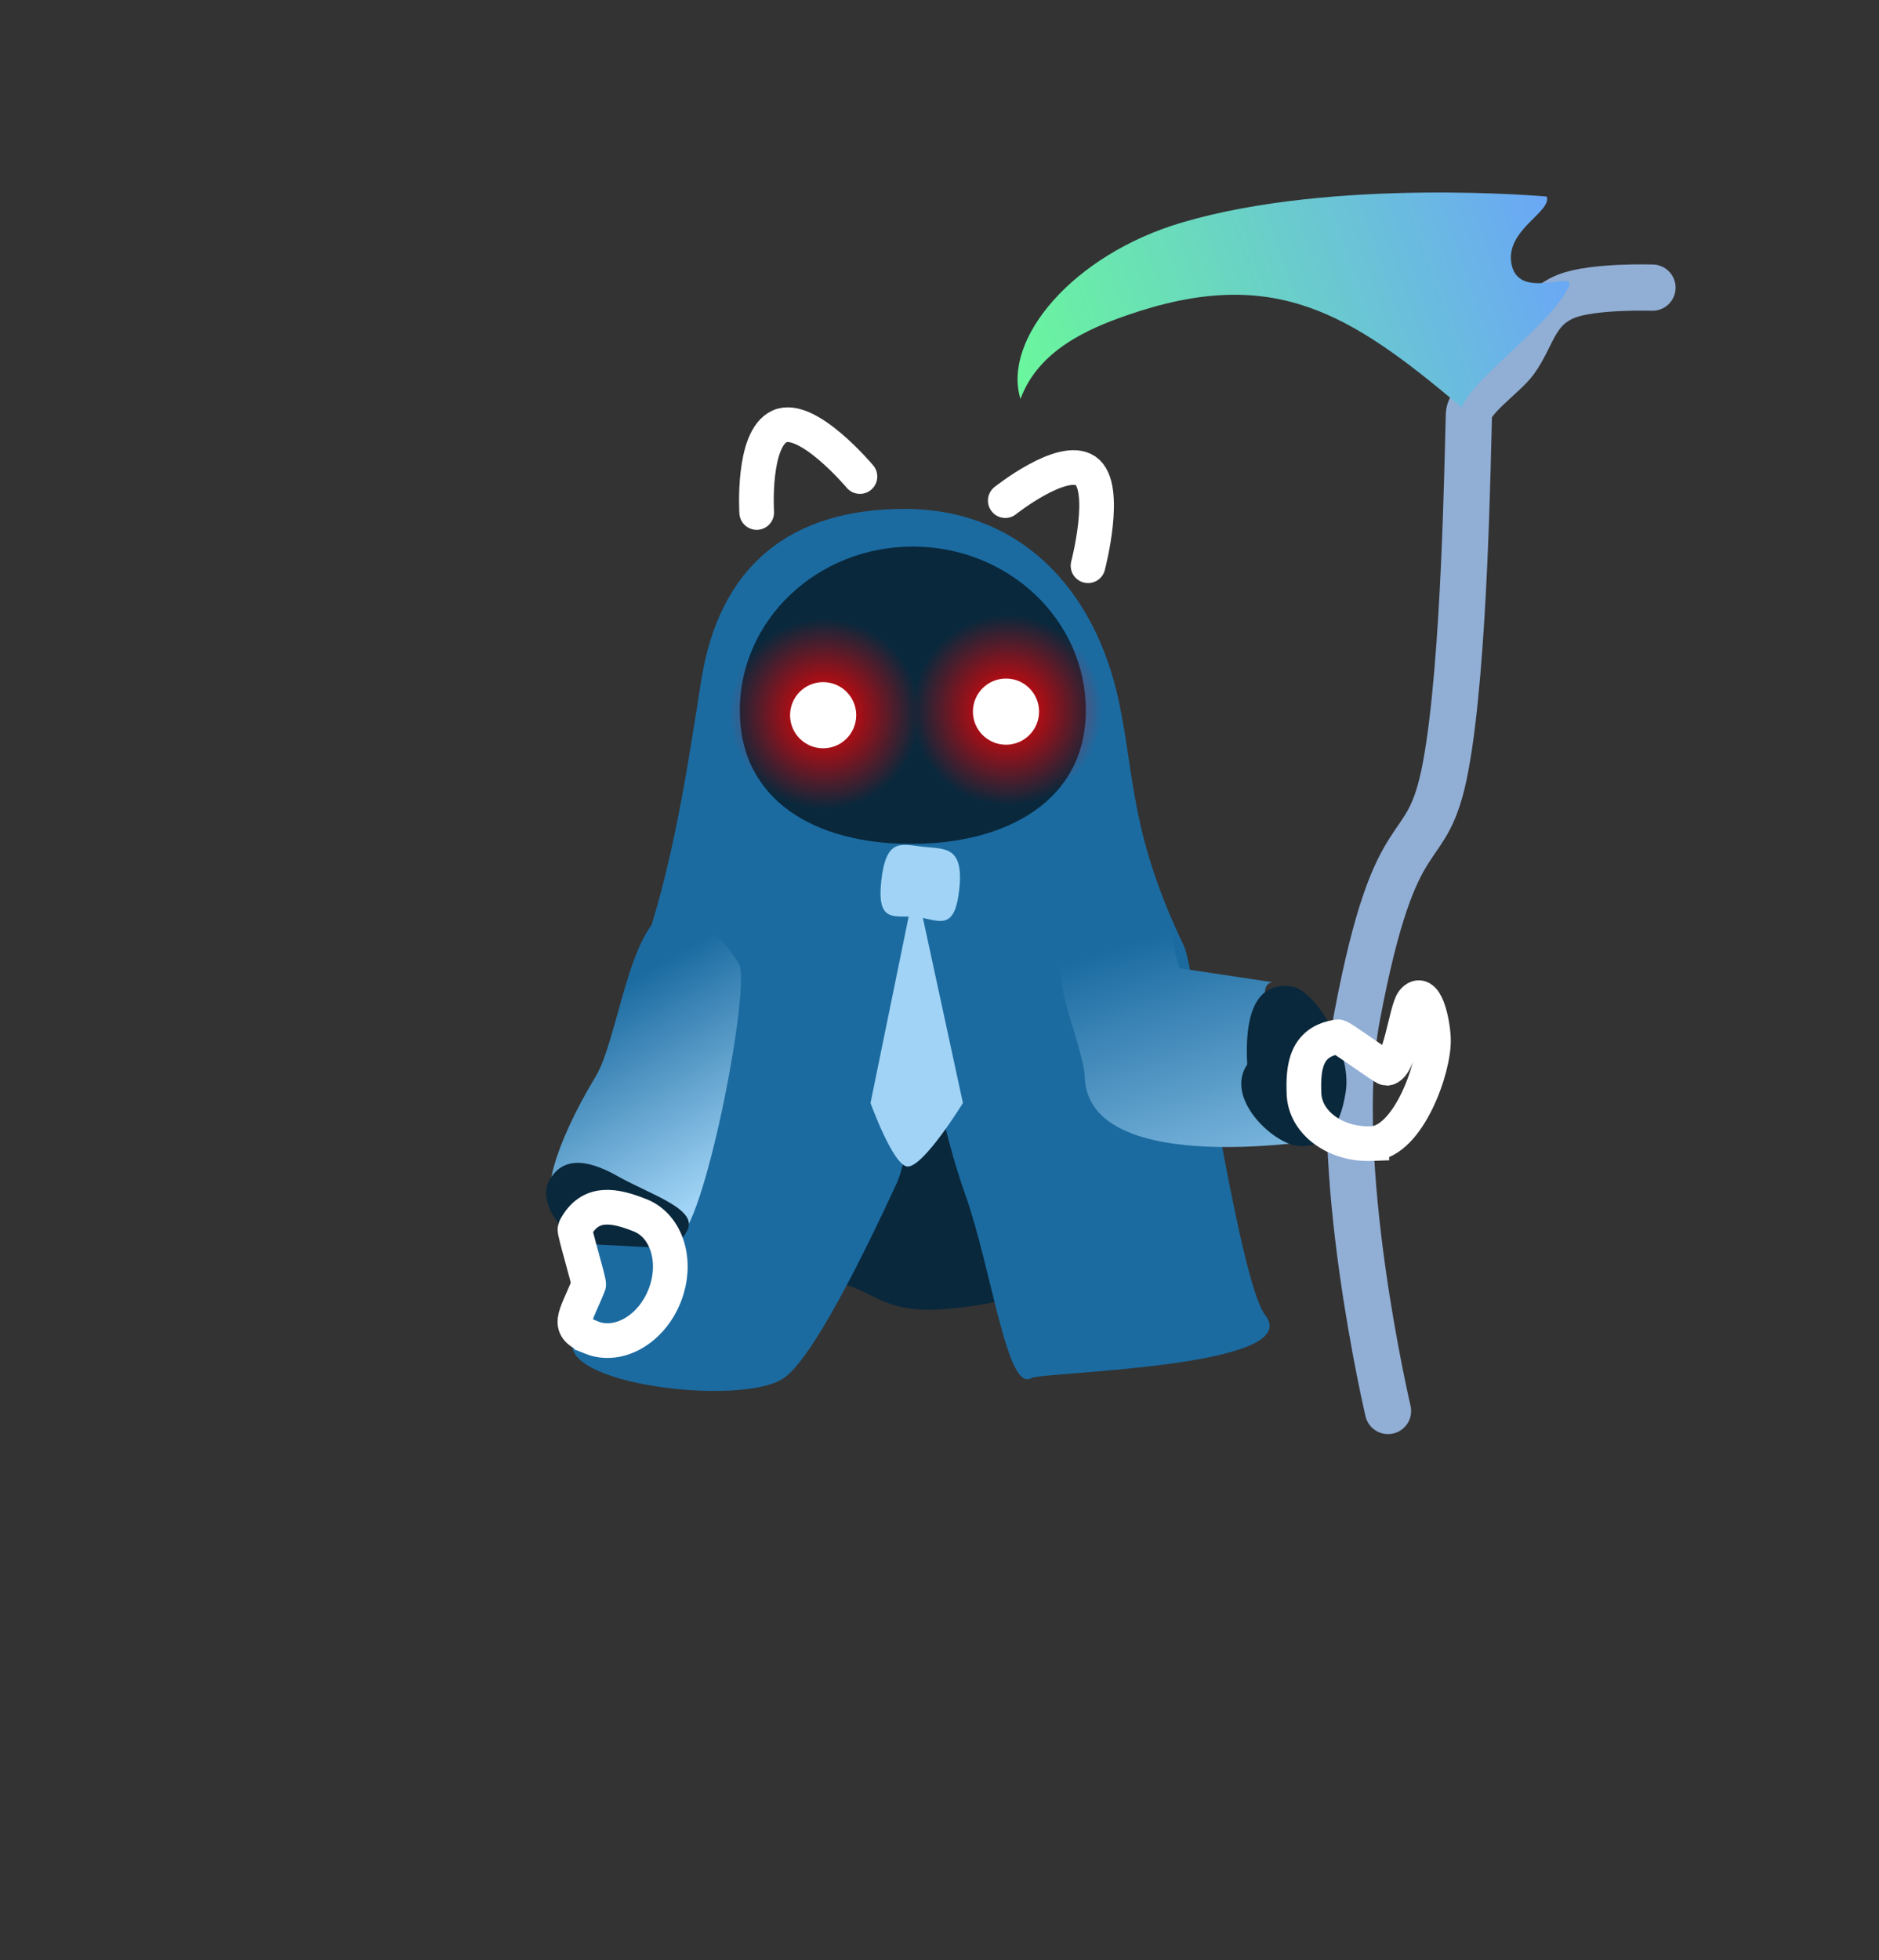 <svg version="1.1" xmlns="http://www.w3.org/2000/svg" xmlns:xlink="http://www.w3.org/1999/xlink" width="81.278" height="84.772" viewBox="0,0,81.278,84.772"><rect x="0" y="0" width="81.278" height="84.772" fill="#333333" stroke="none"/><defs><linearGradient x1="267.467" y1="144.519" x2="244.846" y2="152.418" gradientUnits="userSpaceOnUse" id="color-1"><stop offset="0" stop-color="#6aa7f6"/><stop offset="1" stop-color="#6af69d"/></linearGradient><radialGradient cx="235.443" cy="164.646" r="4.114" gradientUnits="userSpaceOnUse" id="color-2"><stop offset="0" stop-color="#ff0000"/><stop offset="1" stop-color="#ff0000" stop-opacity="0"/></radialGradient><radialGradient cx="243.352" cy="164.491" r="4.114" gradientUnits="userSpaceOnUse" id="color-3"><stop offset="0" stop-color="#ff0000"/><stop offset="1" stop-color="#ff0000" stop-opacity="0"/></radialGradient><linearGradient x1="225.003" y1="177.357" x2="229.85" y2="185.748" gradientUnits="userSpaceOnUse" id="color-4"><stop offset="0" stop-color="#1b6ba1"/><stop offset="1" stop-color="#a0d3f5"/></linearGradient><linearGradient x1="247.499" y1="174.918" x2="251.741" y2="188.821" gradientUnits="userSpaceOnUse" id="color-5"><stop offset="0" stop-color="#1b6ba1"/><stop offset="1" stop-color="#a0d3f5"/></linearGradient></defs><g transform="translate(-199.778,-133.778)"><g data-paper-data="{&quot;isPaintingLayer&quot;:true}" fill-rule="nonzero" stroke-linejoin="miter" stroke-miterlimit="10" stroke-dasharray="" stroke-dashoffset="0" style="mix-blend-mode: normal"><path d="M259.818,194.793c0,0 -2.528,-10.742 -1.343,-17.033c1.734,-9.207 3.012,-6.398 3.841,-10.862c0.829,-4.464 0.945,-13.483 1.001,-15.204c0.021,-0.661 1.526,-1.675 1.992,-2.311c0.772,-1.055 0.834,-2.243 2.229,-2.797c1.136,-0.451 3.719,-0.37 3.719,-0.37" fill="none" stroke="#91aed5" stroke-width="2" stroke-linecap="round"/><path d="M266.684,142.278c0.237,0.68 -1.876,1.463 -1.509,2.989c0.367,1.526 2.841,0.131 2.452,0.931c-0.811,1.665 -4.072,3.854 -4.62,5.198c-4.818,-4.063 -8.133,-6.201 -14.515,-3.973c-1.667,0.582 -3.799,1.508 -4.572,3.608c-0.796,-2.566 2.238,-6.23 6.987,-7.631c6.609,-1.95 15.776,-1.123 15.776,-1.123z" fill="url(#color-1)" stroke="#ffffff" stroke-width="0" stroke-linecap="butt"/><path d="M251.633,191.109c-0.791,0.228 -4.201,-1.753 -5.093,-1.697c-2.896,0.183 -2.846,0.718 -5.832,0.972c-0.655,0.056 -1.175,0.039 -1.607,-0.024c-1.625,-0.235 -2.011,-1.111 -3.693,-1.149c-1.564,-0.036 -2.935,2.129 -4.691,1.857c-5.946,-0.922 8.15,-12.687 8.15,-12.687z" fill="#0a283c" stroke="none" stroke-width="0" stroke-linecap="butt"/><path d="M248.18,164.125c0.692,3.274 0.489,5.726 2.825,10.59c0.413,0.86 2.332,14.45 3.501,15.932c1.803,2.285 -9.669,2.453 -10.117,2.723c-1.057,0.637 -1.695,-4.658 -2.86,-7.943c-1.988,-5.611 -2.124,-12.272 -2.124,-12.272c0,0 0.281,9.368 -0.854,11.824c-1.438,3.112 -3.593,7.469 -4.842,8.373c-1.764,1.278 -9.978,0.299 -9.121,-1.703c0.548,-1.278 2.371,-14.922 2.922,-16.487c1.384,-3.934 1.985,-8.071 2.6,-11.958c0.793,-5.012 3.899,-7.419 8.804,-7.419c4.905,0 8.216,3.377 9.265,8.341z" fill="#1b6ba1" stroke="none" stroke-width="0" stroke-linecap="butt"/><path d="M246.745,164.496c0,3.912 -3.427,5.776 -7.559,5.776c-4.132,0 -7.406,-1.864 -7.406,-5.776c0,-3.912 3.35,-7.083 7.482,-7.083c4.132,0 7.483,3.171 7.483,7.083z" fill="#0a283c" stroke="none" stroke-width="NaN" stroke-linecap="butt"/><g stroke="none" stroke-linecap="butt"><path d="M231.33,164.646c0,-2.272 1.842,-4.114 4.114,-4.114c2.272,0 4.114,1.842 4.114,4.114c0,2.272 -1.842,4.114 -4.114,4.114c-2.272,0 -4.114,-1.842 -4.114,-4.114z" fill="url(#color-2)" stroke-width="0"/><path d="M233.953,164.706c0,-0.79 0.641,-1.431 1.431,-1.431c0.79,0 1.431,0.641 1.431,1.431c0,0.79 -0.641,1.431 -1.431,1.431c-0.79,0 -1.431,-0.641 -1.431,-1.431z" fill="#ffffff" stroke-width="0.5"/></g><g stroke="none" stroke-linecap="butt"><path d="M239.238,164.491c0,-2.272 1.842,-4.114 4.114,-4.114c2.272,0 4.114,1.842 4.114,4.114c0,2.272 -1.842,4.114 -4.114,4.114c-2.272,0 -4.114,-1.842 -4.114,-4.114z" fill="url(#color-3)" stroke-width="0"/><path d="M241.862,164.551c0,-0.79 0.641,-1.431 1.431,-1.431c0.79,0 1.431,0.641 1.431,1.431c0,0.79 -0.641,1.431 -1.431,1.431c-0.79,0 -1.431,-0.641 -1.431,-1.431z" fill="#ffffff" stroke-width="0.5"/></g><path d="M239.434,173.435c-0.932,-0.102 -1.743,0.325 -1.536,-1.564c0.207,-1.889 0.88,-1.578 1.811,-1.476c0.932,0.102 1.77,-0.043 1.563,1.846c-0.207,1.889 -0.907,1.296 -1.838,1.194z" fill="#a0d3f5" stroke="none" stroke-width="0" stroke-linecap="butt"/><path d="M237.433,181.475l1.943,-9.494l2.054,9.494c0,0 -1.685,2.748 -2.387,2.748c-0.62,0 -1.61,-2.748 -1.61,-2.748z" fill="#a0d3f5" stroke="none" stroke-width="0" stroke-linecap="butt"/><path d="M231.742,175.463c0.535,0.927 -1.503,11.571 -2.713,11.956c-1.21,0.385 -4.836,-0.841 -5.371,-1.768c-0.138,-0.238 -0.111,-0.734 0.075,-1.414c0.27,-0.989 0.879,-2.368 1.813,-3.912c0.94,-1.554 1.426,-6.389 3.087,-7.124c1.034,-0.457 2.629,1.429 3.11,2.262z" fill="url(#color-4)" stroke="none" stroke-width="0" stroke-linecap="butt"/><path d="M226.488,184.635c1.461,0.823 3.538,1.438 3.006,2.381c-0.531,0.943 -0.956,0.698 -3.699,0.591c-1.676,-0.065 -2.791,-1.842 -2.259,-2.785c0.531,-0.943 1.491,-1.011 2.952,-0.187z" fill="#0a283c" stroke="none" stroke-width="0" stroke-linecap="butt"/><path d="M254.814,176.251c-0.687,0.114 -0.064,1.425 -0.072,2.297c-0.025,2.752 2.521,4.465 2.521,4.465c0,0 -10.419,1.822 -10.562,-2.662c-0.042,-1.324 -1.74,-4.785 -0.79,-5.698c1.809,-1.738 3.273,-1.439 3.713,-1.512c0.842,-0.14 0.721,1.272 1.186,2.507z" data-paper-data="{&quot;index&quot;:null}" fill="url(#color-5)" stroke="none" stroke-width="0" stroke-linecap="butt"/><path d="M255.893,183.329c-1.079,-0.129 -3.15,-2.069 -2.165,-3.521c-0.156,-2.878 0.804,-3.51 1.883,-3.381c1.079,0.129 2.633,2.794 2.383,4.529c-0.25,1.735 -1.022,2.502 -2.101,2.373z" data-paper-data="{&quot;index&quot;:null}" fill="#0a283c" stroke="none" stroke-width="0" stroke-linecap="butt"/><path d="M259.118,183.232c-1.57,0.063 -2.884,-0.9 -2.934,-2.152c-0.047,-1.158 0.077,-2.274 1.478,-2.467c0.113,-0.016 1.977,1.366 2.094,1.361c0.584,-0.024 0.844,-2.528 1.147,-2.901c0.512,-0.629 0.848,0.84 0.879,1.626c0.051,1.252 -1.094,4.469 -2.664,4.532z" fill="none" stroke="#ffffff" stroke-width="1.5" stroke-linecap="butt"/><path d="M225.369,191.62c-1.165,-0.462 -0.707,-0.824 -0.128,-2.284c0.043,-0.109 -0.644,-2.325 -0.592,-2.426c0.645,-1.259 1.739,-1.006 2.817,-0.579c1.165,0.462 1.639,2.02 1.06,3.481c-0.579,1.461 -1.993,2.27 -3.157,1.809z" data-paper-data="{&quot;index&quot;:null}" fill="none" stroke="#ffffff" stroke-width="1.5" stroke-linecap="butt"/><path d="M232.51,155.94c0,0 -0.203,-3.193 0.995,-3.727c1.198,-0.535 3.47,2.172 3.47,2.172" fill="none" stroke="#ffffff" stroke-width="1.5" stroke-linecap="round"/><path d="M243.262,155.426c0,0 2.479,-1.971 3.478,-1.286c0.999,0.685 0.102,4.102 0.102,4.102" data-paper-data="{&quot;index&quot;:null}" fill="none" stroke="#ffffff" stroke-width="1.5" stroke-linecap="round"/><path d="M199.778,215.056v-81.278h81.278v81.278z" fill="none" stroke="none" stroke-width="NaN" stroke-linecap="butt"/><path d="M201.45,218.55v-77.1h77.1v77.1z" fill="none" stroke="none" stroke-width="NaN" stroke-linecap="butt"/></g></g></svg>